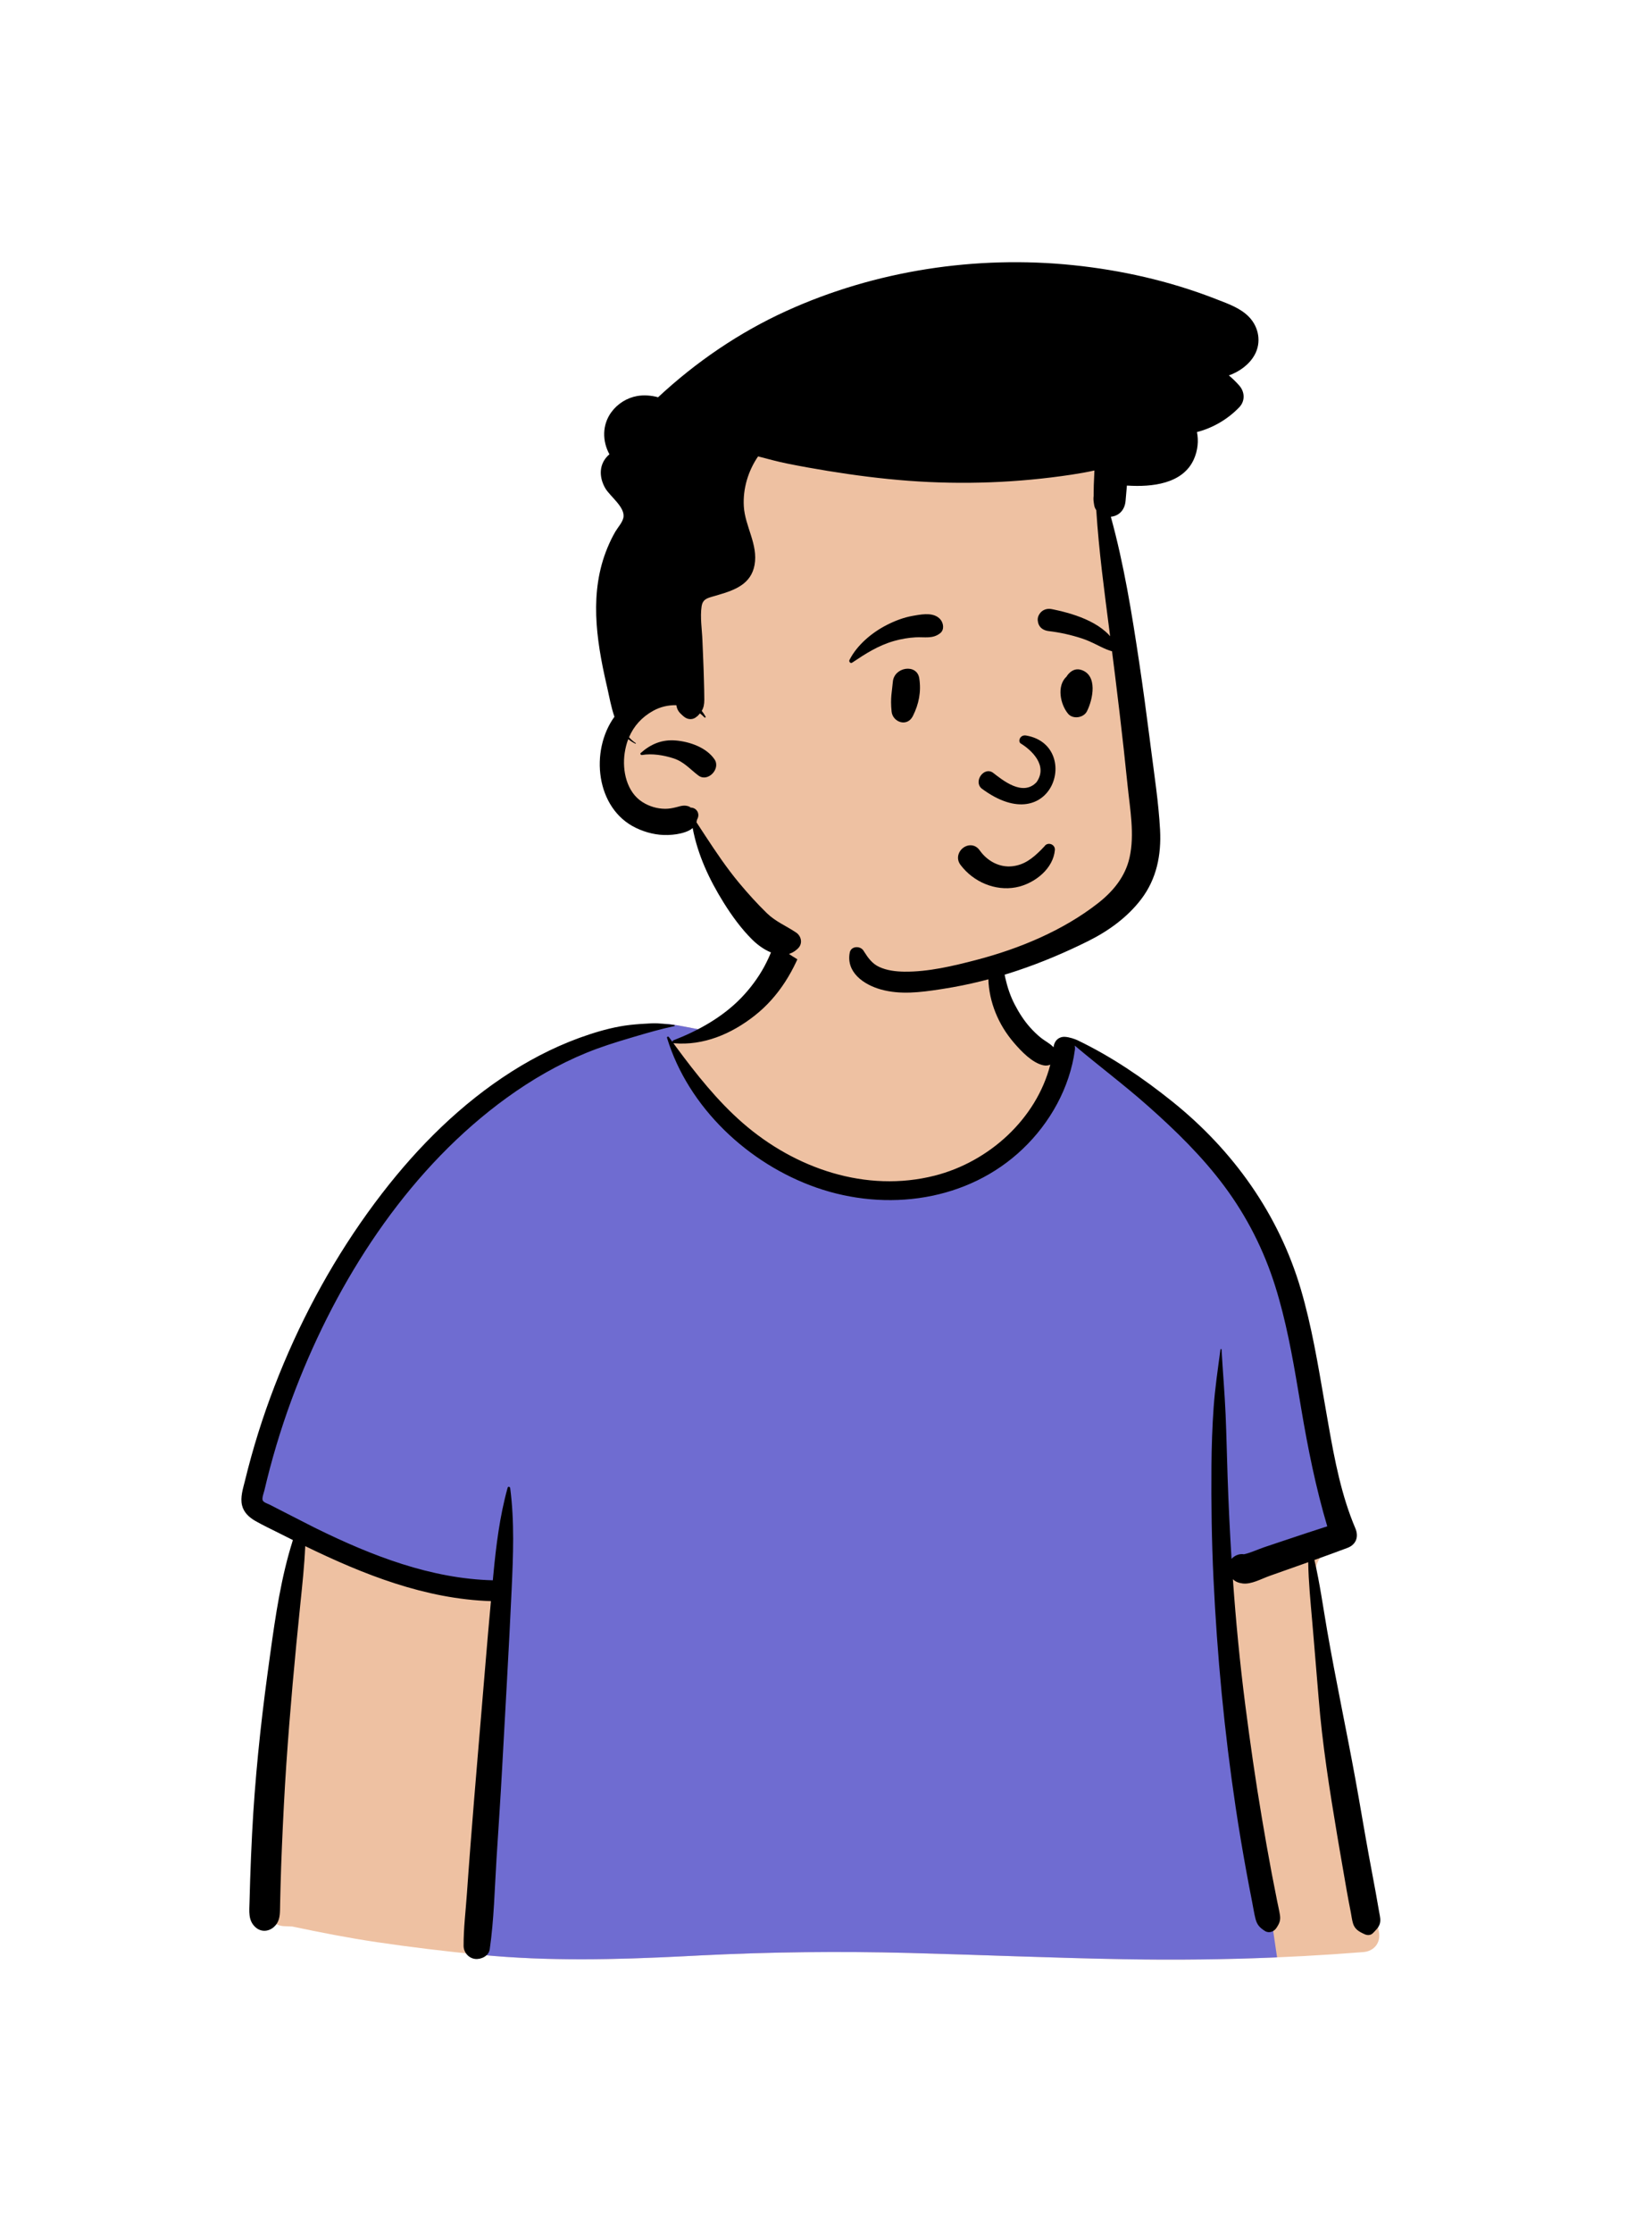 <svg width="131" height="177" viewBox="0 0 131 177" fill="none" xmlns="http://www.w3.org/2000/svg">
<path fill-rule="evenodd" clip-rule="evenodd" d="M106.239 137.632C105.774 135.003 105.348 132.368 104.961 129.727C104.777 128.473 104.598 127.218 104.437 125.961C104.324 125.08 104.152 124.073 104.75 123.421C105.593 122.503 106.358 121.717 106.461 120.402C106.558 119.164 106.14 117.815 105.878 116.614C105.33 114.095 104.648 111.608 103.894 109.143C103.129 106.64 102.289 104.16 101.437 101.685C100.641 99.37 99.875 97.035 98.838 94.815C96.869 90.601 93.539 87.481 89.423 85.397C88.399 84.879 86.311 83.029 85.242 82.615C84.259 82.234 84.262 83.346 83.295 82.927C82.521 82.592 81.801 82.146 81.368 81.398C80.897 80.586 79.718 79.45 79.539 78.505C79.158 76.502 79.57 74.797 78.142 73.289C76.874 71.95 75.17 71.032 73.407 70.54C69.528 69.457 64.356 70.214 62.015 73.823C60.898 75.546 60.507 77.629 58.999 79.036C57.682 80.264 57.976 81.103 56.271 81.736C56.174 81.772 53.555 81.21 53.459 81.246C51.593 80.846 49.809 81.965 48.097 82.615C45.545 83.583 43.115 84.843 40.832 86.341C36.229 89.36 32.286 93.282 29.035 97.719C25.758 102.193 23.215 107.208 21.405 112.449C20.965 113.722 20.57 115.011 20.222 116.312C20.027 117.04 19.818 117.795 20.056 118.541C20.25 119.151 20.682 119.605 21.189 119.971C21.877 120.467 23.256 120.789 23.229 121.787C23.209 122.546 22.952 123.344 22.826 124.094C22.677 124.987 22.554 125.885 22.432 126.781C21.873 130.863 21.439 134.967 21.247 139.083C21.058 143.136 20.901 147.272 21.182 151.324C21.2 151.591 21.28 151.836 21.408 152.043C21.288 152.089 21.279 152.313 21.428 152.345C21.533 152.367 21.637 152.389 21.741 152.411C21.958 152.575 22.229 152.676 22.541 152.686C22.752 152.693 22.963 152.702 23.174 152.713C25.399 153.179 27.625 153.619 29.88 153.952C32.62 154.357 35.369 154.687 38.127 154.956C43.793 155.507 49.414 155.324 55.088 155.027C60.753 154.73 66.414 154.661 72.085 154.809C77.761 154.956 83.434 155.204 89.111 155.305C95.453 155.418 101.786 155.244 108.11 154.739C108.977 154.67 109.514 153.98 109.343 153.117C108.318 147.951 107.157 142.82 106.239 137.632Z" fill="#EEC1A2"/>
<path fill-rule="evenodd" clip-rule="evenodd" d="M48.097 82.614L48.221 82.567C49.895 81.912 51.638 80.855 53.459 81.245C53.523 81.221 54.708 81.463 55.52 81.617L54.749 82.422L53.39 82.683C58.08 90.434 63.627 94.309 70.032 94.309C76.436 94.309 81.296 90.434 84.611 82.683L85.063 82.558C85.119 82.571 85.178 82.59 85.242 82.614C86.311 83.028 88.399 84.878 89.423 85.396C93.539 87.48 96.869 90.6 98.838 94.814C99.841 96.961 100.589 99.214 101.358 101.453L101.437 101.684C102.289 104.159 103.129 106.639 103.894 109.143C104.616 111.5 105.271 113.878 105.806 116.285L105.879 116.614C106.14 117.815 106.558 119.164 106.461 120.401C106.424 120.87 106.303 121.271 106.125 121.635L96.848 124.977L101.268 155.158C97.219 155.332 93.167 155.376 89.111 155.304C83.434 155.203 77.761 154.956 72.085 154.808C66.586 154.665 61.096 154.726 55.603 155L54.208 155.072C48.833 155.341 43.5 155.478 38.127 154.955L37.761 154.919L37.761 150.505L39.648 125.922L30.083 124.119L20.694 119.553C20.41 119.269 20.183 118.938 20.056 118.54C19.836 117.85 19.998 117.151 20.179 116.473L20.222 116.311C20.57 115.01 20.965 113.722 21.405 112.449C23.215 107.207 25.758 102.193 29.036 97.719C32.286 93.281 36.229 89.36 40.832 86.34C43.115 84.842 45.545 83.582 48.097 82.614Z" fill="#6F6CD1"/>
<path fill-rule="evenodd" clip-rule="evenodd" d="M51.689 81.118C52.276 81.093 52.874 81.188 53.459 81.246C53.51 81.251 53.529 81.329 53.472 81.341C52.425 81.56 51.389 81.86 50.36 82.164L49.92 82.295C48.76 82.638 47.635 82.993 46.512 83.451C44.274 84.364 42.149 85.596 40.193 87.012C32.662 92.464 27.211 100.719 23.771 109.265C22.837 111.586 22.045 113.965 21.404 116.384C21.248 116.972 21.101 117.563 20.962 118.156C20.921 118.33 20.743 118.775 20.841 118.952C20.927 119.11 21.262 119.207 21.418 119.288L21.944 119.561C22.97 120.091 24.679 120.961 24.851 121.046L25.118 121.178C29.49 123.324 34.161 125.143 39.08 125.269L39.119 124.849C39.338 122.523 39.626 120.185 40.254 117.931C40.288 117.81 40.442 117.851 40.456 117.959C40.806 120.627 40.694 123.316 40.572 125.997C40.356 130.745 40.069 135.49 39.814 140.236C39.686 142.61 39.521 144.983 39.372 147.356C39.222 149.734 39.174 152.168 38.833 154.526C38.757 155.052 38.142 155.338 37.676 155.282C37.161 155.221 36.765 154.767 36.762 154.246C36.756 152.872 36.929 151.482 37.024 150.112C37.115 148.81 37.213 147.509 37.313 146.208C37.679 141.459 38.1 136.715 38.489 131.968C38.627 130.285 38.776 128.602 38.929 126.92C33.718 126.752 28.849 124.82 24.204 122.561C24.137 124.09 23.975 125.615 23.817 127.137C23.379 131.385 22.992 135.63 22.702 139.891C22.556 142.043 22.45 144.197 22.357 146.352C22.311 147.411 22.274 148.47 22.246 149.53C22.236 149.883 22.227 150.236 22.22 150.589L22.204 151.398C22.191 151.911 22.139 152.386 21.708 152.759C21.27 153.138 20.679 153.158 20.246 152.759C19.666 152.225 19.769 151.496 19.786 150.778C19.8 150.173 19.818 149.567 19.838 148.962C19.878 147.751 19.929 146.541 19.991 145.331C20.208 141.101 20.643 136.888 21.211 132.692L21.433 131.072C21.847 128.061 22.301 124.981 23.227 122.08C22.866 121.901 22.507 121.72 22.149 121.539C21.514 121.217 20.858 120.915 20.24 120.559C19.751 120.277 19.328 119.891 19.192 119.32C19.04 118.685 19.273 117.99 19.427 117.37L19.44 117.315C19.592 116.691 19.755 116.069 19.927 115.45C20.625 112.94 21.487 110.479 22.497 108.078C24.518 103.271 27.128 98.705 30.315 94.576C33.184 90.859 36.573 87.489 40.545 84.961C42.487 83.725 44.557 82.71 46.745 81.993C47.768 81.657 48.881 81.366 49.952 81.246C50.53 81.181 51.109 81.144 51.689 81.118ZM62.081 73.502C62.778 72.752 64.162 73.528 63.828 74.52C63.041 76.855 61.787 78.984 59.831 80.518C57.992 81.96 55.799 82.897 53.438 82.697C53.42 82.695 53.404 82.69 53.39 82.684L53.593 82.96C55.191 85.124 56.877 87.258 58.908 89.027C63.047 92.63 68.683 94.574 74.124 93.191C78.406 92.103 82.178 88.714 83.287 84.394C83.128 84.465 82.939 84.489 82.732 84.444C81.844 84.251 80.966 83.317 80.393 82.647C79.774 81.922 79.29 81.139 78.936 80.254C78.287 78.634 78.079 76.549 78.965 74.981C79.074 74.787 79.326 74.896 79.348 75.084L79.381 75.379C79.552 76.849 79.765 78.271 80.457 79.612C80.796 80.267 81.202 80.908 81.697 81.457C81.961 81.751 82.248 82.031 82.558 82.278C82.859 82.518 83.224 82.692 83.495 82.967L83.544 83.02L83.546 83.01C83.614 82.428 84.022 82.172 84.421 82.188C84.807 82.204 85.26 82.374 85.436 82.455L85.452 82.463C88.145 83.757 90.625 85.444 92.959 87.316C97.786 91.187 101.402 96.247 103.155 102.205C104.015 105.13 104.508 108.143 105.029 111.142L105.35 112.98C105.836 115.749 106.379 118.572 107.477 121.148C107.761 121.814 107.542 122.439 106.846 122.701C105.976 123.029 105.104 123.345 104.23 123.658C104.659 125.501 104.921 127.408 105.242 129.26C105.926 133.198 106.763 137.109 107.481 141.041C107.848 143.052 108.179 145.069 108.546 147.079C108.722 148.048 108.907 149.015 109.086 149.982C109.182 150.504 109.27 151.028 109.362 151.55L109.378 151.637C109.431 151.913 109.497 152.198 109.421 152.474C109.335 152.788 109.09 153.011 108.871 153.236C108.691 153.422 108.43 153.423 108.209 153.322L108.137 153.288C107.742 153.103 107.433 152.919 107.293 152.474C107.205 152.192 107.173 151.874 107.115 151.583C107.004 151.026 106.899 150.468 106.799 149.909C106.6 148.79 106.406 147.67 106.217 146.549L106.039 145.499C105.432 141.882 104.855 138.243 104.563 134.587C104.433 132.966 104.296 131.345 104.158 129.725L104.054 128.509C103.922 126.971 103.762 125.393 103.739 123.834L103.216 124.02L100.667 124.922C100.035 125.146 99.23 125.604 98.549 125.521C98.216 125.48 97.962 125.375 97.766 125.184C98.001 128.502 98.319 131.814 98.742 135.109C99.128 138.107 99.555 141.101 100.06 144.081C100.31 145.557 100.566 147.031 100.845 148.502C100.985 149.237 101.129 149.971 101.277 150.705C101.351 151.071 101.439 151.437 101.497 151.806C101.562 152.229 101.446 152.489 101.21 152.837C101.017 153.122 100.629 153.269 100.315 153.072C99.9 152.81 99.683 152.584 99.56 152.108C99.449 151.676 99.382 151.225 99.296 150.787C99.137 149.979 98.983 149.17 98.835 148.36C98.525 146.666 98.24 144.968 97.985 143.265C97.086 137.264 96.515 131.214 96.227 125.153C96.085 122.163 96.041 119.171 96.066 116.178C96.079 114.643 96.129 113.105 96.238 111.574C96.347 110.025 96.576 108.507 96.78 106.973C96.787 106.919 96.863 106.916 96.866 106.973C96.963 108.693 97.114 110.411 97.188 112.136C97.259 113.781 97.29 115.429 97.346 117.076C97.42 119.24 97.523 121.405 97.658 123.569C97.904 123.299 98.275 123.144 98.645 123.205C99.182 123.092 99.76 122.81 100.272 122.639L102.202 121.993C103.216 121.654 104.231 121.317 105.249 120.99C104.338 117.925 103.715 114.813 103.183 111.656L102.945 110.236C102.475 107.442 101.968 104.646 101.117 101.94C100.222 99.094 98.883 96.449 97.106 94.054C95.355 91.693 93.224 89.614 91.03 87.67C89.152 86.005 87.143 84.503 85.227 82.884C85.247 82.991 85.252 83.109 85.234 83.239C84.827 86.224 83.272 89.003 81.105 91.07C76.751 95.224 70.306 96.085 64.734 94.138C59.343 92.254 54.578 87.792 52.894 82.271C52.865 82.177 52.992 82.139 53.042 82.209C53.136 82.337 53.23 82.465 53.324 82.593C53.317 82.542 53.343 82.487 53.406 82.463C55.371 81.703 57.3 80.626 58.773 79.102C59.49 78.36 60.117 77.518 60.611 76.611C60.848 76.176 61.061 75.726 61.23 75.261L61.274 75.14C61.479 74.558 61.651 73.963 62.081 73.502Z" fill="black"/>
<path fill-rule="evenodd" clip-rule="evenodd" d="M87.249 40.783C86.805 38.086 88.263 37.526 87.249 34.962C84.996 30.212 78.855 30.417 74.348 30.052C69.322 29.858 64.235 30.524 59.602 32.545C58.495 33.028 57.43 33.596 56.41 34.241C55.527 34.799 55.649 35.859 56.205 36.438C52.193 42.138 54.488 49.79 51.286 55.79C50.695 56.863 49.913 57.825 49.399 58.941C48.617 60.637 48.567 63.068 50.339 64.195C52.835 65.538 54.227 62.877 55.454 66.735C61.578 80.185 73.891 80.942 85.579 73.93C86.591 73.366 87.623 72.728 88.386 71.841C90.12 69.884 89.915 67.132 89.954 64.687C89.975 63.255 89.979 61.823 89.965 60.39C89.91 54.587 87.993 46.538 87.249 40.783Z" fill="#EEC1A2"/>
<path fill-rule="evenodd" clip-rule="evenodd" d="M62.353 24.652C69.41 21.44 77.415 20.222 85.114 21.021C88.913 21.415 92.663 22.259 96.232 23.631L96.544 23.753C97.425 24.093 98.375 24.431 99.044 25.123C99.823 25.928 100.042 27.145 99.485 28.139C99.052 28.911 98.275 29.465 97.445 29.761C97.737 30.001 98.014 30.269 98.275 30.568C98.713 31.069 98.746 31.784 98.275 32.278C97.365 33.231 96.186 33.92 94.915 34.25C95.058 34.942 94.981 35.707 94.675 36.397C93.797 38.375 91.322 38.611 89.418 38.493L89.361 38.49L89.255 39.706C89.199 40.353 88.812 40.856 88.156 40.955C88.133 40.958 88.11 40.961 88.087 40.963C89.125 44.729 89.752 48.612 90.331 52.472C90.633 54.487 90.904 56.507 91.163 58.527L91.249 59.201C91.525 61.38 91.871 63.58 91.99 65.775C92.097 67.767 91.719 69.669 90.496 71.276C89.398 72.717 87.901 73.796 86.291 74.598C82.653 76.409 78.825 77.758 74.802 78.383L74.534 78.425C72.981 78.663 71.381 78.863 69.844 78.432C68.495 78.053 67.079 77.076 67.384 75.507C67.487 74.978 68.225 74.954 68.478 75.364L68.537 75.458C68.841 75.942 69.173 76.391 69.703 76.64C70.323 76.933 71.042 77.015 71.72 77.023C73.613 77.045 75.584 76.572 77.407 76.097C80.811 75.211 84.307 73.765 87.095 71.575C88.281 70.644 89.234 69.48 89.57 67.983C89.986 66.137 89.604 64.118 89.415 62.263C89.027 58.434 88.564 54.613 88.077 50.796L87.979 50.032C87.568 46.841 87.137 43.649 86.932 40.439C86.847 40.322 86.789 40.189 86.766 40.044L86.734 39.835C86.706 39.656 86.701 39.492 86.721 39.341C86.722 38.761 86.738 38.185 86.772 37.605C86.777 37.502 86.782 37.398 86.785 37.295C86.185 37.428 85.58 37.535 84.972 37.626C80.701 38.272 76.362 38.433 72.056 38.112C69.908 37.952 67.775 37.676 65.65 37.331C64.568 37.155 63.49 36.961 62.415 36.744C61.639 36.588 60.878 36.377 60.114 36.178C59.325 37.33 58.9 38.746 58.983 40.137C59.076 41.725 60.13 43.165 59.834 44.787C59.557 46.305 58.26 46.776 56.98 47.152L56.436 47.31C56.017 47.432 55.713 47.551 55.637 48.056C55.507 48.923 55.667 49.898 55.701 50.77C55.741 51.801 55.794 52.832 55.818 53.863C55.831 54.397 55.851 54.932 55.85 55.466C55.849 55.845 55.793 56.103 55.647 56.348C55.759 56.49 55.861 56.644 55.95 56.806C55.979 56.859 55.908 56.916 55.865 56.872C55.751 56.753 55.63 56.646 55.503 56.55C55.438 56.63 55.364 56.711 55.276 56.797L55.269 56.788C54.995 57.062 54.56 57.088 54.221 56.797L54.132 56.72C53.883 56.501 53.712 56.319 53.643 55.958C53.64 55.939 53.636 55.921 53.634 55.902C53.002 55.88 52.36 56.03 51.792 56.346C50.891 56.846 50.257 57.558 49.882 58.438C50.031 58.613 50.206 58.77 50.41 58.902C50.438 58.922 50.413 58.964 50.382 58.949C50.174 58.851 49.987 58.73 49.82 58.588C49.686 58.934 49.592 59.306 49.534 59.7C49.331 61.09 49.693 62.788 50.945 63.58C51.487 63.923 52.106 64.109 52.748 64.112C53.061 64.113 53.331 64.06 53.635 63.984C53.841 63.934 54.046 63.86 54.261 63.86C54.445 63.86 54.616 63.906 54.773 63.998L54.73 64.002C54.623 64.012 54.644 64.017 54.792 64.017C55.252 64.037 55.515 64.505 55.304 64.913L55.276 64.976C55.27 64.989 55.265 64.999 55.261 65.007L55.245 65.115C55.243 65.126 55.241 65.136 55.239 65.147L55.233 65.169C55.232 65.173 55.23 65.176 55.229 65.18L55.919 66.236C56.766 67.528 57.631 68.815 58.615 69.995C59.306 70.823 60.038 71.635 60.811 72.386C61.506 73.062 62.339 73.388 63.126 73.919C63.547 74.2 63.67 74.79 63.288 75.17C62.167 76.287 60.58 75.4 59.66 74.493C58.79 73.632 58.039 72.598 57.391 71.562C56.242 69.721 55.327 67.762 54.926 65.637C54.759 65.79 54.547 65.886 54.331 65.961C53.9 66.111 53.425 66.174 52.969 66.19C52.096 66.219 51.221 66.006 50.435 65.63C47.237 64.1 46.767 59.519 48.723 56.817C48.459 56.05 48.312 55.217 48.152 54.508L48.079 54.19C47.27 50.647 46.728 46.916 48.161 43.443C48.345 42.995 48.552 42.559 48.797 42.141C48.994 41.805 49.333 41.447 49.426 41.065C49.633 40.225 48.354 39.343 47.982 38.677C47.543 37.895 47.481 36.973 48.078 36.258C48.154 36.168 48.237 36.085 48.327 36.012C47.761 34.982 47.734 33.687 48.48 32.671C48.97 32.001 49.718 31.532 50.535 31.39C51.035 31.304 51.635 31.336 52.184 31.491C55.19 28.691 58.619 26.352 62.353 24.652ZM50.811 59.686C51.613 58.976 52.499 58.604 53.593 58.698C54.692 58.792 56.015 59.248 56.66 60.194C57.17 60.941 56.131 62.037 55.383 61.476C54.702 60.964 54.247 60.387 53.402 60.112C52.642 59.866 51.702 59.708 50.907 59.849C50.819 59.864 50.732 59.755 50.811 59.686Z" fill="black"/>
<path fill-rule="evenodd" clip-rule="evenodd" d="M78.137 70.076C77.362 69.76 76.67 69.231 76.165 68.557C75.989 68.322 75.943 68.074 75.98 67.848C76.022 67.593 76.172 67.362 76.377 67.207C76.583 67.052 76.841 66.975 77.09 67.014C77.306 67.048 77.522 67.167 77.692 67.413L77.728 67.462C78.028 67.87 78.42 68.204 78.867 68.419C79.297 68.626 79.778 68.723 80.276 68.667C81.224 68.56 81.878 68.046 82.573 67.349C82.659 67.261 82.745 67.17 82.831 67.078C82.886 66.994 82.962 66.941 83.046 66.912C83.14 66.881 83.246 66.883 83.343 66.917C83.436 66.949 83.52 67.011 83.576 67.094C83.629 67.172 83.659 67.269 83.649 67.38C83.586 68.103 83.208 68.748 82.672 69.254C82.077 69.816 81.288 70.206 80.545 70.342C79.726 70.492 78.892 70.385 78.137 70.076ZM80.931 58.927C81.802 59.457 83.129 60.693 82.192 62.007C81.089 63.165 79.502 61.837 78.719 61.236C77.994 60.771 77.179 61.968 77.852 62.512C83.505 66.703 85.799 59.066 81.371 58.304C80.884 58.22 80.703 58.763 80.931 58.927ZM70.8 54.053C70.897 52.857 72.715 52.585 72.896 53.769C73.058 54.828 72.868 55.802 72.391 56.756C71.935 57.668 70.79 57.243 70.703 56.413C70.587 55.3 70.74 54.796 70.8 54.053ZM84.646 53.523C84.899 53.191 85.265 52.964 85.704 53.092C87.075 53.493 86.671 55.441 86.189 56.389C85.928 56.904 85.082 57.035 84.7 56.581C84.078 55.842 83.779 54.365 84.571 53.637C84.593 53.599 84.616 53.562 84.646 53.523ZM72.371 48.82L72.588 48.782C73.258 48.666 74.091 48.555 74.564 49.094C74.816 49.38 74.902 49.911 74.564 50.185C73.97 50.666 73.313 50.48 72.601 50.521C72.015 50.554 71.451 50.652 70.885 50.813C69.646 51.168 68.635 51.816 67.576 52.527C67.437 52.62 67.296 52.443 67.362 52.312C67.973 51.114 69.158 50.129 70.344 49.529C70.978 49.208 71.671 48.942 72.371 48.82ZM83.396 48.283L83.562 48.317C85.365 48.695 87.708 49.449 88.562 51.222C88.595 51.473 88.56 51.526 88.532 51.562L88.523 51.573C88.5 51.603 88.481 51.645 88.373 51.679C88.343 51.672 88.312 51.664 88.282 51.656C87.89 51.553 87.581 51.412 87.281 51.265L86.956 51.105C86.579 50.919 86.198 50.741 85.795 50.609C84.934 50.328 84.049 50.13 83.15 50.025C82.956 50.002 82.768 49.936 82.62 49.823C82.48 49.716 82.372 49.568 82.323 49.371C82.26 49.115 82.278 48.922 82.415 48.692C82.517 48.52 82.665 48.4 82.833 48.331C83.006 48.261 83.202 48.244 83.396 48.283Z" fill="black"/>
</svg>
